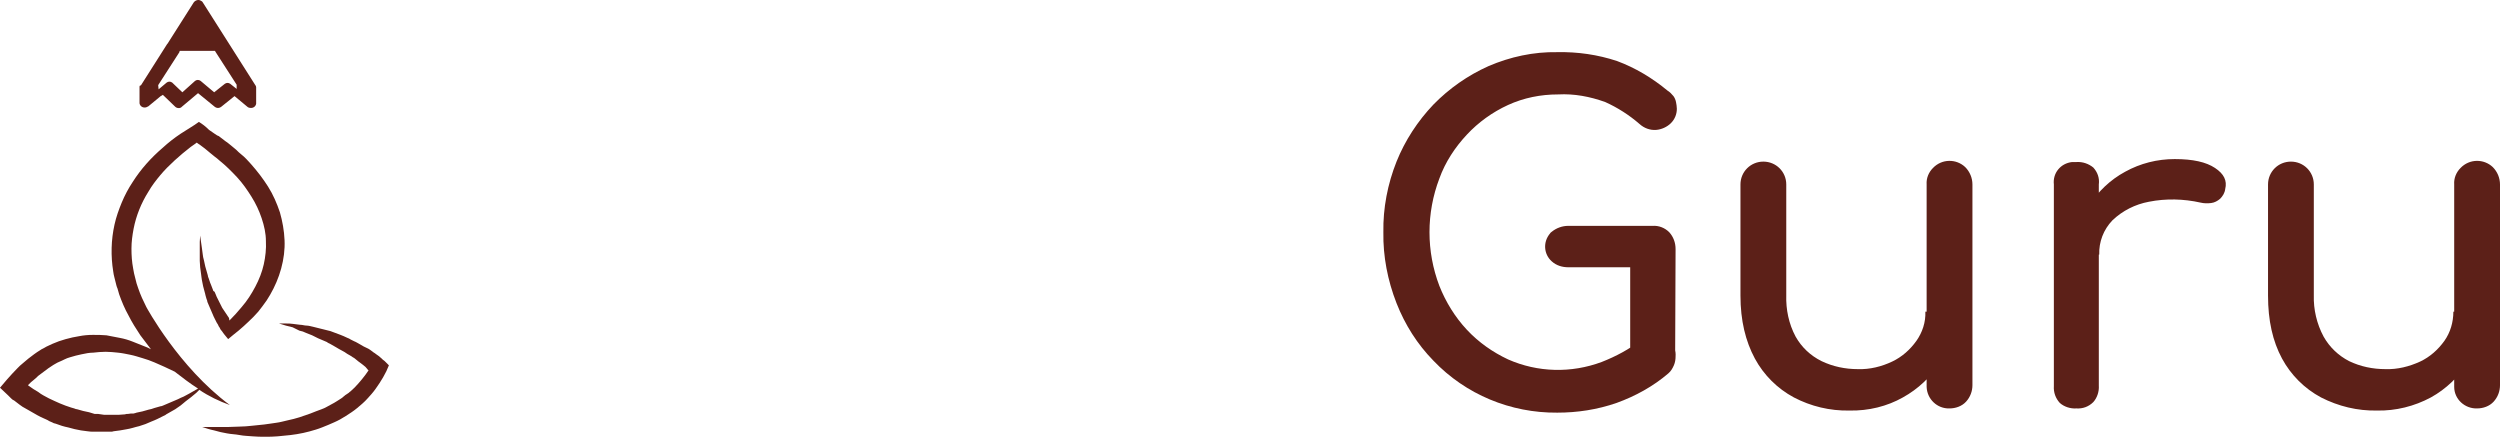  <svg width="152" height="27" viewBox="0 0 152 27" fill="none">
    <path d="M8.483 5.278V6.28C8.509 6.434 8.638 6.537 8.793 6.537C8.87 6.537 8.947 6.511 9.025 6.46L9.772 5.843L9.824 5.818L9.901 5.766L10.649 6.486C10.752 6.589 10.959 6.614 11.062 6.486L12.041 5.664L13.047 6.486C13.176 6.589 13.331 6.589 13.46 6.486L14.259 5.843L15.032 6.486C15.084 6.537 15.161 6.563 15.264 6.563C15.419 6.563 15.548 6.46 15.574 6.306V5.304C15.574 5.252 15.548 5.201 15.522 5.175L13.924 2.657L12.325 0.139C12.299 0.088 12.248 0.062 12.196 0.036C12.067 -0.041 11.887 0.011 11.784 0.139L10.185 2.657L10.159 2.683L8.561 5.201C8.509 5.175 8.483 5.227 8.483 5.278ZM9.618 5.175L10.907 3.171V3.145L10.933 3.094H13.073L13.099 3.145L14.388 5.15V5.407L14.001 5.098C13.898 5.021 13.769 5.021 13.666 5.098L13.021 5.612L12.196 4.918C12.093 4.841 11.964 4.841 11.861 4.918L11.087 5.612L10.469 5.021C10.365 4.944 10.236 4.944 10.133 5.021L9.643 5.432L9.618 5.175Z" fill="#5C2018"/>
    <path d="M29.446 24.832C29.008 24.858 28.647 24.498 28.621 24.061C28.621 24.036 28.621 24.036 28.621 24.01V4.276C28.595 4.045 28.698 3.839 28.853 3.685C29.008 3.531 29.214 3.454 29.446 3.454H34.938C36.176 3.428 37.413 3.736 38.496 4.327C39.528 4.893 40.353 5.741 40.92 6.743C41.513 7.822 41.823 9.055 41.797 10.289C41.823 11.522 41.513 12.755 40.92 13.835C40.353 14.863 39.502 15.71 38.496 16.276C37.413 16.867 36.176 17.175 34.938 17.175H30.271V24.01C30.271 24.216 30.194 24.447 30.065 24.601C29.91 24.755 29.678 24.832 29.446 24.832ZM30.271 15.505H34.938C35.892 15.531 36.82 15.299 37.645 14.837C38.419 14.4 39.064 13.758 39.476 12.987C39.94 12.165 40.172 11.214 40.147 10.289C40.172 9.338 39.94 8.413 39.476 7.591C39.038 6.82 38.393 6.177 37.645 5.741C36.82 5.278 35.892 5.047 34.938 5.073H30.271V15.505Z" class="pg-logo-color"/>
    <path d="M46.309 6.717C45.974 6.717 45.639 6.589 45.407 6.357C45.149 6.126 45.02 5.792 45.046 5.432C45.02 5.073 45.175 4.713 45.432 4.482C45.69 4.276 46 4.173 46.335 4.173C46.644 4.173 46.954 4.276 47.212 4.482C47.495 4.713 47.624 5.073 47.598 5.432C47.624 6.126 47.057 6.691 46.361 6.717C46.361 6.717 46.335 6.717 46.309 6.717ZM46.335 24.832C45.897 24.858 45.536 24.498 45.51 24.061C45.51 24.036 45.51 24.036 45.51 24.01V10.674C45.51 10.443 45.587 10.237 45.742 10.083C46.077 9.8 46.593 9.8 46.928 10.083C47.083 10.237 47.16 10.469 47.16 10.674V24.01C47.16 24.216 47.083 24.447 46.928 24.601C46.799 24.755 46.567 24.832 46.335 24.832Z" class="pg-logo-color"/>
    <path d="M51.982 24.832C51.775 24.832 51.569 24.755 51.414 24.627C51.26 24.498 51.182 24.293 51.157 24.087C51.131 23.882 51.208 23.65 51.363 23.496L56.7 16.892L57.654 18.1L52.575 24.575C52.42 24.755 52.188 24.858 51.982 24.832ZM63.095 24.832C62.914 24.832 62.734 24.807 62.579 24.704C62.424 24.601 62.27 24.473 62.166 24.318L57.448 18.074L56.752 17.561L51.956 11.239C51.827 11.085 51.749 10.854 51.749 10.648C51.775 10.443 51.853 10.237 52.007 10.109C52.162 9.955 52.368 9.878 52.575 9.878C52.807 9.878 53.013 9.98 53.168 10.134L57.757 16.173L58.505 16.738L63.585 23.471C63.817 23.753 63.92 24.01 63.843 24.216C63.791 24.395 63.662 24.575 63.507 24.678C63.378 24.755 63.224 24.807 63.095 24.832ZM58.144 17.663L57.164 16.456L62.166 10.366C62.295 10.212 62.424 10.083 62.605 10.006C62.734 9.929 62.889 9.878 63.017 9.878C63.224 9.852 63.456 9.955 63.585 10.109C63.714 10.263 63.791 10.469 63.791 10.648C63.791 10.854 63.714 11.085 63.559 11.239L58.144 17.663Z" class="pg-logo-color"/>
    <path d="M73.022 24.986C71.655 25.012 70.289 24.652 69.103 23.984C67.942 23.342 66.988 22.391 66.344 21.235C65.673 20.053 65.312 18.691 65.338 17.329C65.312 15.967 65.673 14.606 66.344 13.398C66.988 12.242 67.942 11.316 69.103 10.649C71.552 9.312 74.517 9.312 76.967 10.649C78.101 11.291 79.055 12.242 79.7 13.398C80.37 14.606 80.731 15.942 80.706 17.329L80.009 18.434C80.035 19.616 79.7 20.773 79.081 21.775C78.462 22.751 77.611 23.573 76.606 24.113C75.497 24.73 74.285 25.012 73.022 24.986ZM73.022 23.445C75.188 23.496 77.199 22.34 78.256 20.464C78.772 19.513 79.055 18.434 79.03 17.355C79.055 16.25 78.772 15.171 78.256 14.22C77.74 13.321 77.018 12.55 76.116 12.036C73.228 10.34 69.515 11.291 67.813 14.169C67.813 14.194 67.787 14.22 67.787 14.22C67.246 15.171 66.962 16.25 66.988 17.355C66.962 18.434 67.246 19.513 67.787 20.464C68.845 22.34 70.856 23.471 73.022 23.445ZM79.88 24.807C79.648 24.807 79.416 24.73 79.262 24.575C79.107 24.421 79.03 24.216 79.03 23.984V19L79.545 17.355H80.68V24.01C80.68 24.216 80.602 24.447 80.448 24.601C80.319 24.755 80.112 24.832 79.88 24.807Z" class="pg-logo-color"/>
    <path d="M94.681 25.089C91.845 25.115 89.112 23.984 87.152 21.929C86.172 20.927 85.424 19.745 84.909 18.434C84.367 17.047 84.084 15.582 84.109 14.117C84.084 12.653 84.367 11.188 84.909 9.826C85.424 8.541 86.198 7.359 87.152 6.357C88.106 5.381 89.24 4.584 90.504 4.019C91.819 3.454 93.237 3.145 94.681 3.171C95.919 3.145 97.156 3.325 98.317 3.711C99.425 4.122 100.457 4.739 101.385 5.509C101.514 5.586 101.643 5.715 101.746 5.843C101.823 5.946 101.875 6.075 101.901 6.203C101.926 6.332 101.952 6.486 101.952 6.614C101.952 6.948 101.823 7.257 101.591 7.488C101.359 7.719 101.024 7.873 100.689 7.899C100.328 7.925 99.967 7.796 99.683 7.539C99.064 7 98.342 6.537 97.595 6.203C96.666 5.869 95.712 5.689 94.733 5.741C93.675 5.741 92.644 5.946 91.69 6.383C90.736 6.82 89.885 7.437 89.189 8.182C88.467 8.953 87.874 9.852 87.513 10.854C86.713 12.961 86.713 15.274 87.513 17.381C87.9 18.357 88.467 19.282 89.189 20.053C89.911 20.824 90.762 21.415 91.69 21.852C93.495 22.648 95.532 22.7 97.388 22.006C98.239 21.672 99.064 21.235 99.786 20.67C100.07 20.438 100.405 20.336 100.766 20.361C101.076 20.387 101.359 20.515 101.565 20.747C101.797 21.004 101.901 21.338 101.875 21.672C101.875 21.852 101.849 22.032 101.772 22.211C101.694 22.391 101.591 22.571 101.437 22.7C100.508 23.496 99.425 24.087 98.291 24.498C97.105 24.909 95.893 25.089 94.681 25.089ZM101.849 21.698L99.116 21.158V16.25H95.351C94.99 16.25 94.629 16.147 94.346 15.89C93.856 15.454 93.804 14.708 94.243 14.194C94.268 14.143 94.32 14.117 94.346 14.092C94.629 13.86 94.99 13.732 95.351 13.732H100.482C100.869 13.706 101.23 13.86 101.488 14.117C101.746 14.4 101.875 14.76 101.875 15.145L101.849 21.698Z" fill="#5C2018"/>
    <path d="M112.446 24.961C111.26 24.986 110.1 24.704 109.069 24.164C108.063 23.625 107.238 22.802 106.696 21.8C106.129 20.747 105.82 19.488 105.82 17.972V11.214C105.82 10.443 106.439 9.826 107.212 9.826C107.986 9.826 108.605 10.443 108.605 11.214V17.946C108.579 18.82 108.759 19.693 109.172 20.464C109.533 21.107 110.074 21.62 110.745 21.954C111.441 22.288 112.189 22.443 112.962 22.443C113.684 22.468 114.406 22.288 115.051 21.98C115.644 21.698 116.134 21.261 116.52 20.721C116.881 20.207 117.088 19.59 117.062 18.948H118.789C118.815 20.027 118.506 21.081 117.964 22.006C117.423 22.905 116.624 23.65 115.695 24.164C114.741 24.704 113.607 24.986 112.446 24.961ZM118.532 24.832C117.784 24.858 117.165 24.267 117.139 23.522C117.139 23.496 117.139 23.471 117.139 23.445V11.214C117.113 10.828 117.268 10.469 117.526 10.212C118.067 9.646 118.944 9.646 119.486 10.16C119.769 10.443 119.924 10.828 119.924 11.214V23.419C119.924 23.779 119.795 24.139 119.537 24.421C119.279 24.704 118.893 24.832 118.532 24.832Z" fill="#5C2018"/>
    <path d="M126.241 24.832C125.88 24.858 125.494 24.73 125.236 24.498C124.978 24.216 124.849 23.856 124.875 23.471V11.214C124.797 10.52 125.287 9.929 125.983 9.852C126.061 9.852 126.164 9.852 126.241 9.852C126.628 9.826 126.989 9.955 127.273 10.186C127.531 10.469 127.659 10.828 127.608 11.214V23.445C127.634 23.805 127.505 24.19 127.273 24.447C126.989 24.73 126.628 24.858 126.241 24.832ZM126.216 15.454C126.19 14.426 126.473 13.398 127.015 12.498C127.556 11.65 128.304 10.931 129.207 10.443C130.135 9.929 131.166 9.672 132.223 9.672C133.332 9.672 134.131 9.852 134.673 10.212C135.214 10.571 135.421 10.982 135.292 11.496C135.266 11.728 135.137 11.933 134.982 12.087C134.828 12.216 134.647 12.319 134.441 12.344C134.235 12.37 134.002 12.37 133.796 12.319C132.765 12.087 131.682 12.062 130.65 12.267C129.825 12.421 129.052 12.807 128.433 13.398C127.892 13.963 127.608 14.708 127.634 15.479L126.216 15.454Z" fill="#5C2018"/>
    <path d="M144.522 24.961C143.336 24.986 142.176 24.704 141.119 24.164C140.113 23.625 139.288 22.802 138.747 21.8C138.179 20.747 137.896 19.488 137.896 17.972V11.214C137.896 10.443 138.515 9.826 139.288 9.826C140.062 9.826 140.68 10.443 140.68 11.214V17.946C140.655 18.82 140.861 19.693 141.274 20.464C141.635 21.107 142.176 21.62 142.821 21.954C143.517 22.288 144.265 22.443 145.038 22.443C145.76 22.468 146.482 22.288 147.152 21.98C147.745 21.698 148.235 21.261 148.622 20.721C148.983 20.207 149.164 19.59 149.164 18.948H150.891C150.917 20.027 150.608 21.081 150.066 22.006C149.499 22.905 148.725 23.65 147.797 24.164C146.791 24.704 145.657 24.986 144.522 24.961ZM150.608 24.832C149.86 24.858 149.215 24.267 149.215 23.522C149.215 23.496 149.215 23.471 149.215 23.445V11.214C149.189 10.828 149.344 10.469 149.602 10.212C150.143 9.646 151.02 9.646 151.562 10.16C151.845 10.443 152 10.828 152 11.214V23.419C152 23.779 151.871 24.139 151.613 24.421C151.355 24.704 150.969 24.832 150.608 24.832Z" fill="#5C2018"/>
    <path d="M13.434 25.963H13.821C14.079 25.963 14.31 25.937 14.568 25.937C14.826 25.937 15.058 25.912 15.316 25.886C15.574 25.86 15.806 25.834 16.064 25.809C16.322 25.783 16.554 25.732 16.786 25.706C17.018 25.68 17.276 25.603 17.508 25.552C17.74 25.5 17.972 25.449 18.204 25.372C18.436 25.295 18.668 25.218 18.874 25.141C19.081 25.064 19.313 24.961 19.545 24.884C19.777 24.807 19.957 24.678 20.164 24.575C20.37 24.473 20.55 24.344 20.757 24.216L20.886 24.113C20.937 24.087 20.963 24.036 21.015 24.01L21.092 23.959L21.169 23.907C21.221 23.882 21.247 23.83 21.298 23.805C21.479 23.65 21.633 23.496 21.788 23.316C21.943 23.136 22.097 22.957 22.226 22.777L22.407 22.52L22.355 22.468L22.226 22.314L22.072 22.186C21.968 22.109 21.865 22.032 21.762 21.954L21.608 21.826C21.556 21.775 21.504 21.749 21.453 21.723L21.298 21.62L21.118 21.518C21.015 21.441 20.886 21.363 20.782 21.312C20.679 21.261 20.55 21.184 20.422 21.107L20.061 20.901C20.009 20.875 19.931 20.849 19.88 20.798L19.7 20.721L19.519 20.644C19.467 20.618 19.39 20.593 19.338 20.567L18.977 20.387C18.849 20.336 18.72 20.284 18.591 20.233L18.41 20.156L18.307 20.13L18.204 20.104L17.791 19.899L17.688 19.873C17.663 19.873 17.637 19.847 17.585 19.847L17.379 19.796L16.966 19.668C17.121 19.668 17.25 19.668 17.379 19.668C17.508 19.668 17.663 19.668 17.817 19.693L18.23 19.745C18.384 19.745 18.513 19.796 18.642 19.796C18.771 19.796 18.926 19.847 19.055 19.873L19.467 19.976L19.674 20.027L19.88 20.079L20.086 20.13C20.164 20.156 20.215 20.181 20.293 20.207L20.705 20.361C20.834 20.413 20.963 20.464 21.118 20.541C21.195 20.567 21.247 20.593 21.324 20.644L21.53 20.747C21.582 20.772 21.659 20.798 21.736 20.849L21.917 20.952C22.046 21.029 22.175 21.107 22.304 21.158C22.433 21.209 22.562 21.312 22.665 21.389C22.716 21.441 22.794 21.466 22.845 21.518C22.897 21.569 22.974 21.595 23.026 21.646C23.077 21.698 23.129 21.723 23.206 21.8L23.284 21.877L23.387 21.954L23.645 22.211L23.49 22.571C23.361 22.828 23.232 23.059 23.077 23.291C22.923 23.522 22.768 23.753 22.587 23.959C22.407 24.164 22.226 24.37 22.02 24.55C21.814 24.73 21.608 24.909 21.375 25.064C21.143 25.218 20.911 25.372 20.679 25.5C20.447 25.629 20.189 25.732 19.957 25.834C19.7 25.937 19.467 26.04 19.21 26.117C18.952 26.194 18.694 26.271 18.436 26.323C18.178 26.374 17.92 26.425 17.663 26.451C17.405 26.477 17.147 26.503 16.889 26.528C16.631 26.554 16.373 26.554 16.115 26.554C15.858 26.554 15.6 26.554 15.342 26.528C15.084 26.503 14.826 26.503 14.568 26.451C14.31 26.4 14.053 26.4 13.795 26.348C13.666 26.323 13.537 26.297 13.408 26.271L13.021 26.169C12.763 26.117 12.531 26.04 12.299 25.963C12.557 25.963 12.815 25.963 13.073 25.963H13.434Z" fill="#5C2018"/>
    <path d="M12.093 7.411C12.016 7.462 11.912 7.539 11.835 7.591L11.552 7.771L11.268 7.95C11.165 8.002 11.087 8.079 10.984 8.13C10.598 8.387 10.236 8.67 9.901 8.978C9.179 9.595 8.56 10.289 8.071 11.06C7.813 11.445 7.581 11.882 7.4 12.319C7.22 12.755 7.065 13.192 6.962 13.655C6.756 14.58 6.73 15.556 6.884 16.507C6.91 16.738 6.988 16.97 7.039 17.201C7.065 17.304 7.091 17.432 7.142 17.535L7.194 17.715L7.245 17.895C7.4 18.331 7.581 18.768 7.813 19.179C8.019 19.59 8.277 20.002 8.535 20.387C8.741 20.67 8.973 20.952 9.179 21.235C9.076 21.184 8.973 21.132 8.844 21.081C8.586 20.978 8.328 20.875 8.071 20.773C7.813 20.67 7.555 20.593 7.271 20.541C7.013 20.49 6.73 20.438 6.472 20.387C6.188 20.361 5.93 20.361 5.647 20.361C5.363 20.361 5.08 20.387 4.822 20.438C4.693 20.464 4.538 20.49 4.409 20.515C4.28 20.541 4.126 20.593 3.997 20.618C3.868 20.67 3.713 20.695 3.584 20.747C3.455 20.798 3.326 20.85 3.197 20.901C3.068 20.952 2.939 21.029 2.811 21.081C2.759 21.107 2.682 21.158 2.63 21.184L2.527 21.235L2.45 21.286C2.192 21.441 1.96 21.62 1.728 21.8C1.624 21.903 1.496 21.98 1.392 22.083L1.212 22.237L1.057 22.391C0.851 22.597 0.645 22.828 0.438 23.059L0 23.573L0.49 24.036L0.541 24.087L0.593 24.139L0.67 24.216C0.722 24.267 0.774 24.318 0.851 24.344C0.954 24.421 1.083 24.524 1.186 24.601L1.367 24.73L1.547 24.832L1.728 24.935L1.908 25.038C2.037 25.115 2.14 25.166 2.269 25.244C2.398 25.321 2.527 25.372 2.63 25.423C2.733 25.475 2.888 25.526 2.991 25.603L3.171 25.68L3.275 25.732L3.378 25.757C3.636 25.86 3.893 25.937 4.151 25.989C4.28 26.014 4.409 26.066 4.538 26.091C4.667 26.117 4.796 26.143 4.925 26.169L5.312 26.22C5.441 26.246 5.569 26.246 5.698 26.246H5.802H6.291H6.498H6.704H6.807L6.91 26.22L7.297 26.169C7.555 26.117 7.813 26.091 8.071 26.014L8.251 25.963L8.354 25.937L8.457 25.912L8.844 25.783C8.896 25.757 8.973 25.732 9.025 25.706L9.205 25.629C9.334 25.578 9.463 25.526 9.566 25.475L9.927 25.295C9.979 25.269 10.056 25.244 10.107 25.192L10.288 25.089L10.469 24.986C10.52 24.961 10.598 24.909 10.649 24.884L10.984 24.652L11.139 24.524L11.294 24.395L11.629 24.139C11.68 24.087 11.732 24.061 11.784 24.01L11.938 23.882L12.119 23.702C12.686 24.087 13.331 24.395 13.975 24.627C10.855 22.314 8.896 18.665 8.896 18.665C8.715 18.306 8.535 17.92 8.406 17.535L8.354 17.381L8.303 17.227C8.277 17.124 8.251 17.021 8.225 16.918C8.174 16.713 8.122 16.533 8.096 16.327C8.019 15.916 7.993 15.531 7.993 15.12C7.993 14.708 8.045 14.323 8.122 13.912C8.277 13.115 8.586 12.344 9.025 11.651C9.231 11.291 9.489 10.957 9.747 10.649C10.004 10.34 10.314 10.032 10.623 9.749C10.933 9.466 11.268 9.184 11.603 8.927C11.68 8.875 11.784 8.798 11.861 8.747L11.964 8.67C12.016 8.721 12.067 8.747 12.145 8.798L12.454 9.03L12.609 9.158C12.66 9.21 12.712 9.235 12.763 9.287L13.047 9.518C13.15 9.595 13.253 9.672 13.331 9.749C13.717 10.057 14.078 10.417 14.414 10.777C14.749 11.137 15.032 11.548 15.29 11.959C15.548 12.37 15.754 12.807 15.909 13.269C16.064 13.732 16.167 14.194 16.167 14.657C16.193 15.12 16.141 15.608 16.038 16.07C15.935 16.533 15.754 16.995 15.522 17.432C15.29 17.869 15.032 18.28 14.697 18.665C14.465 18.948 14.207 19.231 13.949 19.488L13.924 19.334C13.898 19.282 13.846 19.231 13.82 19.179C13.743 19.077 13.692 18.974 13.614 18.871L13.511 18.717L13.434 18.563L13.356 18.409L13.279 18.254L13.202 18.1C13.176 18.049 13.15 17.997 13.124 17.92L13.047 17.74L12.97 17.689C12.97 17.663 12.944 17.638 12.944 17.612L12.815 17.278C12.763 17.175 12.738 17.047 12.686 16.918C12.66 16.867 12.634 16.79 12.634 16.738L12.583 16.558C12.557 16.43 12.505 16.327 12.48 16.199L12.402 15.839L12.351 15.633C12.351 15.582 12.325 15.505 12.325 15.454L12.274 15.068C12.274 15.017 12.248 14.94 12.248 14.888L12.222 14.708C12.196 14.58 12.196 14.451 12.17 14.323C12.17 14.451 12.145 14.58 12.145 14.708V14.914C12.145 14.965 12.145 15.042 12.145 15.094C12.145 15.222 12.145 15.351 12.145 15.479C12.145 15.531 12.145 15.608 12.145 15.685V15.865L12.17 16.25C12.196 16.378 12.196 16.507 12.222 16.636L12.248 16.841C12.248 16.892 12.274 16.97 12.274 17.021C12.299 17.149 12.325 17.278 12.351 17.406L12.454 17.792C12.454 17.817 12.48 17.843 12.48 17.895L12.505 17.997L12.557 18.177C12.583 18.229 12.609 18.306 12.609 18.357L12.686 18.537L12.763 18.717L12.841 18.897L12.918 19.077L12.995 19.256C13.047 19.385 13.124 19.488 13.176 19.616C13.202 19.668 13.253 19.719 13.279 19.796C13.305 19.873 13.356 19.899 13.382 19.976C13.408 20.053 13.46 20.079 13.511 20.156L13.563 20.233L13.64 20.336L13.872 20.618L14.181 20.361C14.62 20.027 15.032 19.642 15.419 19.256L15.703 18.948L15.961 18.614C16.141 18.383 16.296 18.151 16.425 17.92C16.708 17.432 16.941 16.892 17.095 16.327C17.25 15.762 17.327 15.171 17.301 14.606C17.276 14.015 17.172 13.449 17.018 12.91C16.837 12.37 16.605 11.83 16.296 11.342C15.986 10.854 15.651 10.417 15.264 9.98L14.981 9.672C14.878 9.569 14.775 9.466 14.671 9.389C14.568 9.312 14.465 9.21 14.362 9.107L14.207 8.978L14.053 8.85C13.949 8.773 13.846 8.67 13.717 8.593L13.382 8.336C13.331 8.284 13.279 8.259 13.202 8.233L13.047 8.13L12.712 7.899C12.48 7.668 12.299 7.539 12.093 7.411ZM1.728 23.445L1.702 23.419L1.753 23.368L1.882 23.239L2.037 23.111C2.14 23.034 2.243 22.931 2.321 22.854C2.527 22.7 2.733 22.546 2.939 22.391L3.017 22.34L3.094 22.288L3.249 22.186C3.352 22.134 3.455 22.057 3.584 22.006C3.713 21.954 3.816 21.903 3.919 21.852C4.022 21.8 4.151 21.749 4.254 21.723C4.487 21.646 4.719 21.595 4.951 21.543C5.183 21.492 5.441 21.441 5.673 21.441C5.905 21.415 6.163 21.389 6.42 21.389C6.678 21.389 6.91 21.415 7.168 21.441C7.426 21.466 7.658 21.518 7.916 21.569C8.174 21.62 8.406 21.698 8.664 21.775C8.921 21.852 9.154 21.929 9.386 22.032C9.798 22.211 10.211 22.391 10.623 22.597C11.087 22.957 11.552 23.316 12.041 23.625C11.861 23.727 11.68 23.83 11.5 23.933L11.165 24.113L10.984 24.19L10.829 24.267L10.469 24.421C10.417 24.447 10.34 24.473 10.288 24.498L10.107 24.575L9.927 24.652C9.875 24.678 9.798 24.704 9.747 24.704L9.386 24.807C9.257 24.858 9.154 24.884 9.025 24.909L8.844 24.961C8.793 24.986 8.715 24.986 8.664 25.012L8.303 25.089L8.225 25.115L8.122 25.141H7.967L7.787 25.166C7.735 25.166 7.658 25.166 7.606 25.192C7.478 25.192 7.374 25.218 7.245 25.218H6.884H6.781H6.678H6.498H6.317L6.137 25.192L5.956 25.166H5.853H5.75L5.415 25.064L5.054 24.986L4.693 24.884C4.641 24.884 4.564 24.858 4.512 24.832L4.332 24.781C4.1 24.704 3.868 24.627 3.636 24.524C3.404 24.421 3.171 24.318 2.965 24.216L2.63 24.036C2.527 23.984 2.424 23.907 2.321 23.83C2.14 23.727 1.934 23.599 1.728 23.445Z" fill="#5C2018"/>
</svg>